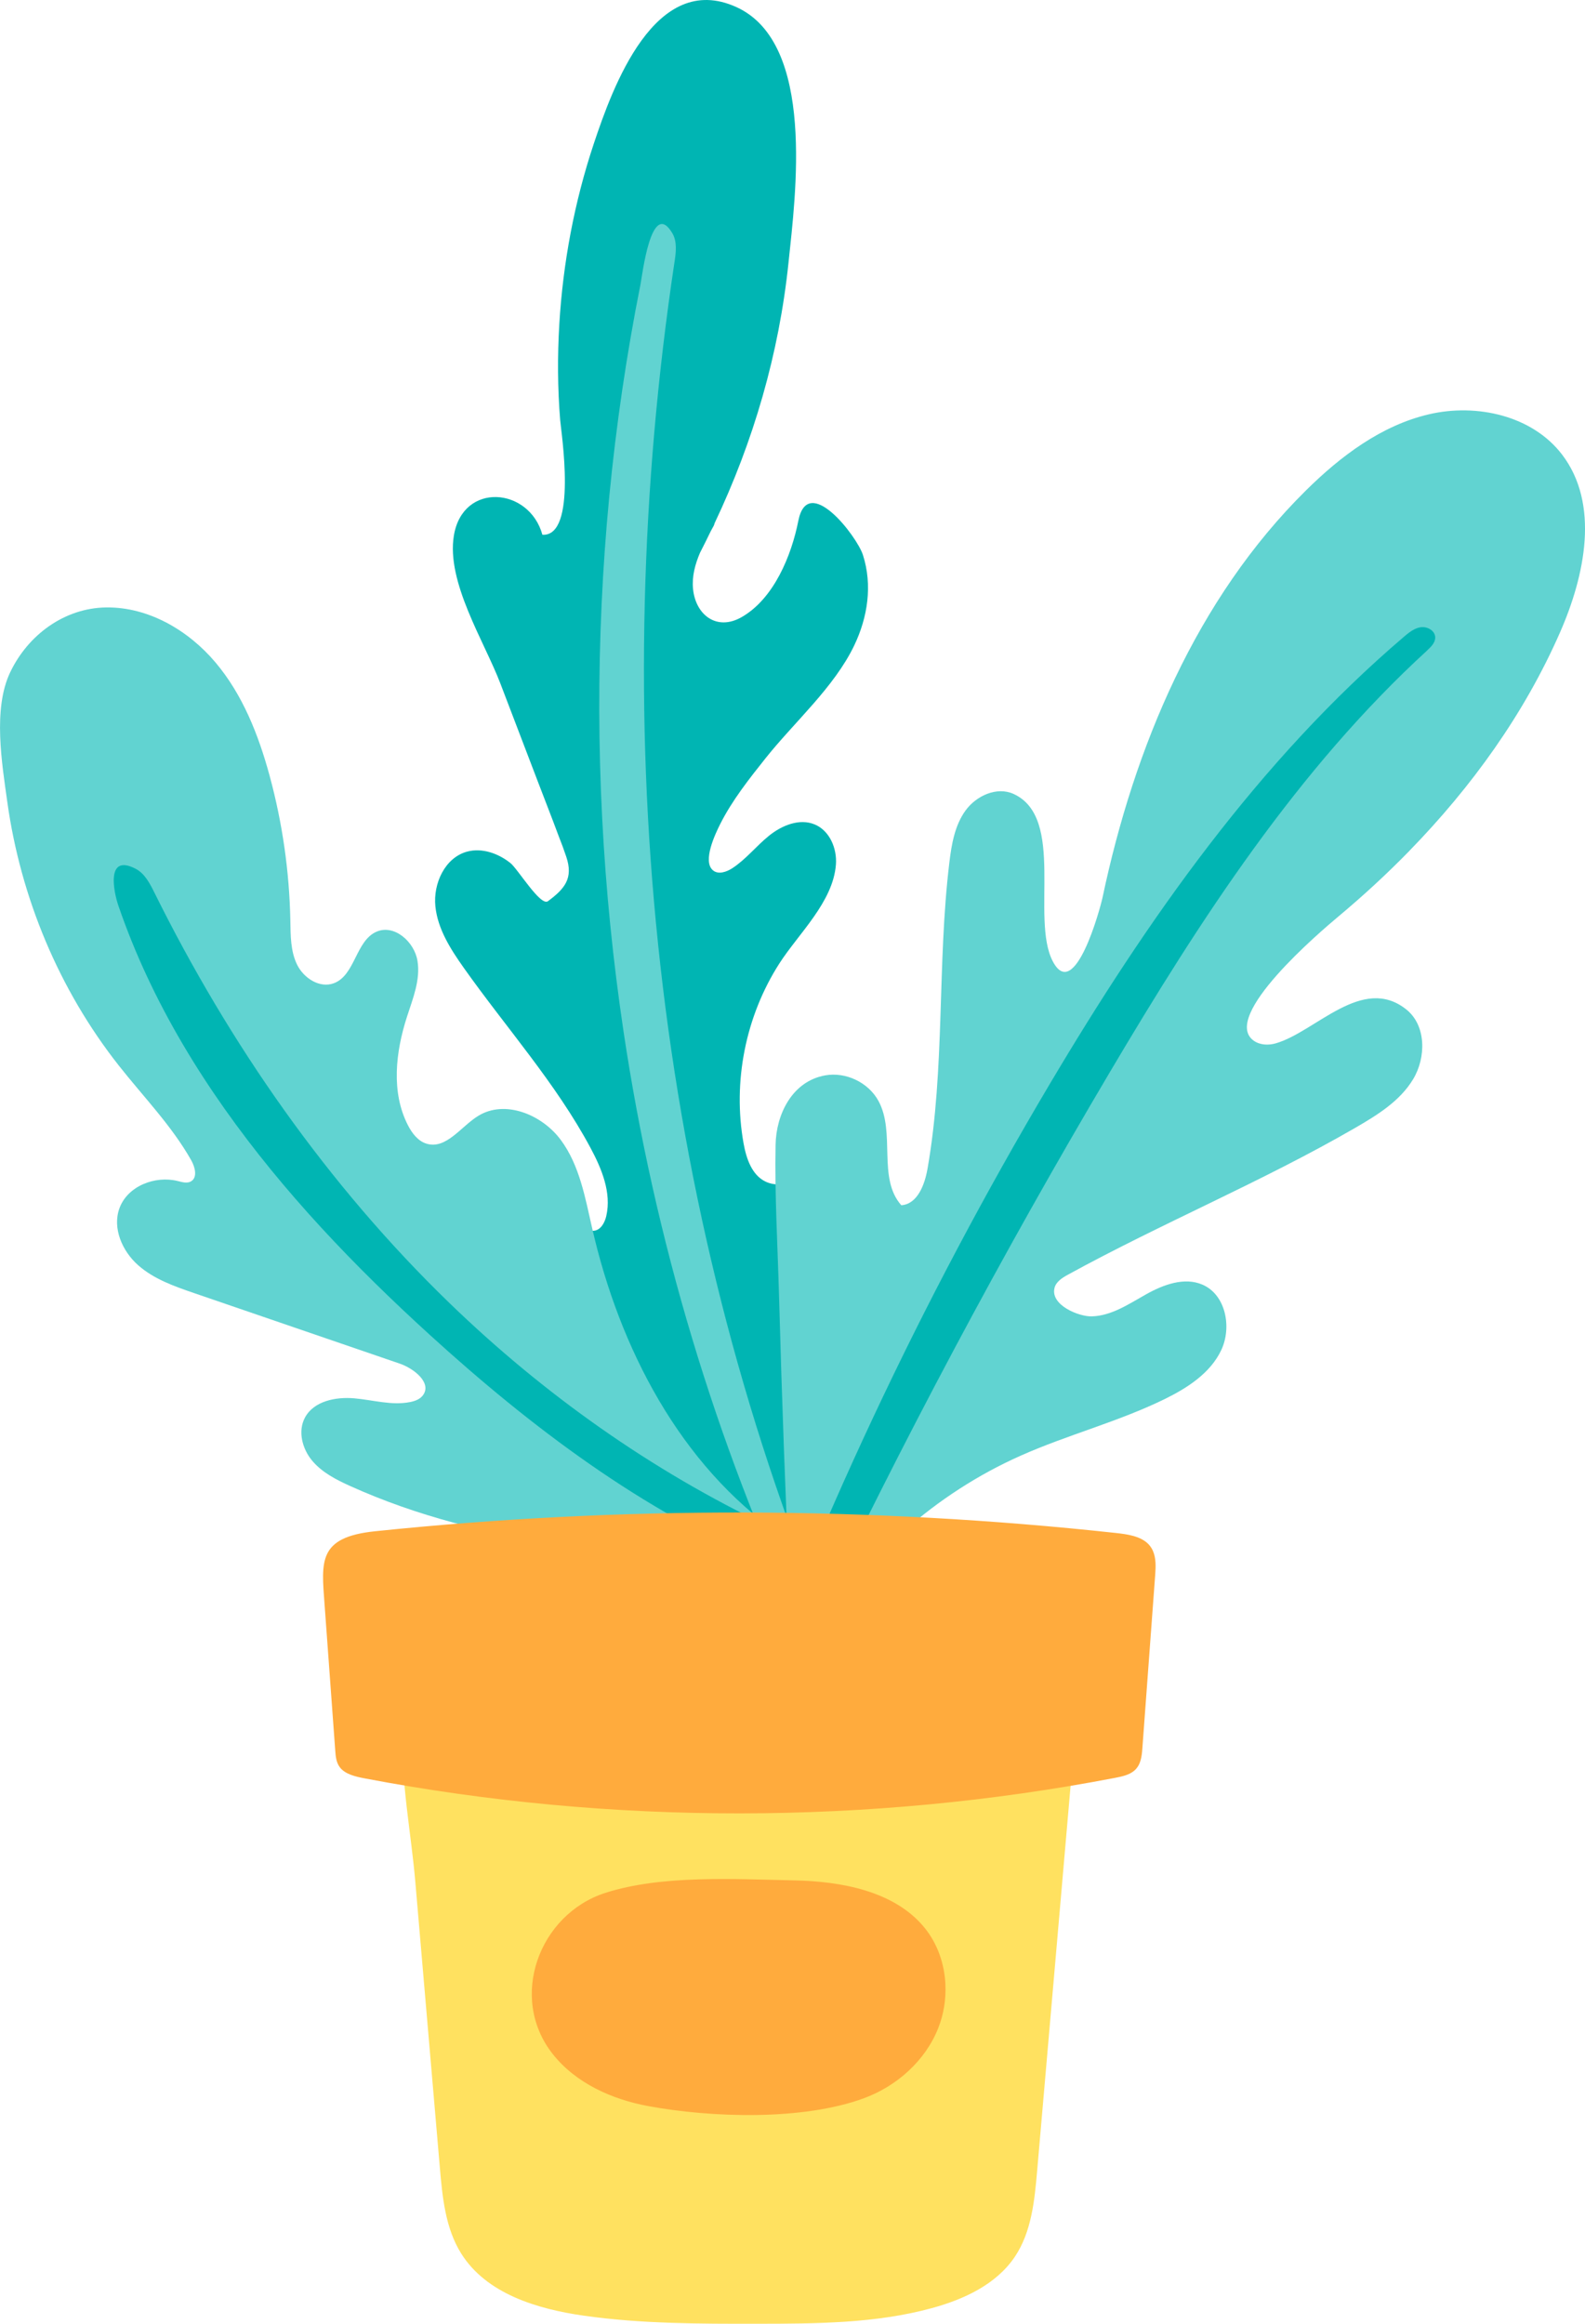 <svg id="_лой_2" xmlns="http://www.w3.org/2000/svg" width="736.77" height="1080" viewBox="0 0 736.77 1080"><g id="School12_393240914"><g id="School12_393240914-2"><g><g><path d="M363.16 550.44c-2.43.15-4.82-.14-7.12-1.19-6.52-2.98-9.13-10.79-10.4-17.85-5.13-28.61.92-59.07 16.59-83.54 8.93-13.95 25.03-28.6 26.34-46.07.56-7.5-2.94-15.76-9.89-18.63-7.05-2.91-15.21.43-21.15 5.21-5.95 4.77-10.72 10.97-17.11 15.14-2.72 1.77-6.52 3.07-9 .99-5.06-4.22 1.18-17.17 3.35-21.49 5.57-11.07 13.5-21.07 21.18-30.72 13.29-16.69 31.86-32.92 41.15-52.35 6.26-13.1 8.52-27.96 4.04-41.98-2.8-8.75-25.59-38.41-30.05-15.88-3.17 16.05-11.31 36.11-26.3 44.71-11.67 6.7-21.52-1.07-22.65-13.21-.54-5.74.98-11.31 3.23-16.63 1.76-3.36 3.4-6.76 5.06-10.16.48-.87.96-1.74 1.42-2.59.18-.34.19-.66.31-.99 18.11-38.17 29.98-78.84 34.38-121.22 3.22-31 12.73-101.84-24.18-118.67-37.97-17.31-57.67 37.48-66.32 63.41-9.04 27.11-14.35 55.47-16.05 83.98-.88 14.84-.8 29.75.41 44.58.45 5.51 8.1 54.21-8.27 53.25-6.1-22.15-36.97-24.7-41.14.33-3.61 21.69 14.09 49.12 21.59 68.75 5.82 15.23 11.64 30.46 17.46 45.69 3.23 8.46 6.55 16.89 9.7 25.38 1.25 3.13 2.42 6.3 3.49 9.5 3.35 9.98-.66 14.83-8.52 20.65-3.44 2.54-13.97-14.95-17.44-17.72-5.64-4.51-13.21-7.2-20.17-5.31-10.26 2.8-15.78 14.79-14.72 25.37 1.06 10.58 7.07 19.96 13.21 28.64 19.72 27.86 42.76 53.56 58.89 83.64 5.24 9.76 9.82 20.85 7.36 31.65-.7 3.06-2.46 6.41-5.56 6.88-1.92.29-3.81-.64-5.4-1.75-5.6-3.9-9.1-10.09-13.75-15.09-4.66-4.99-11.79-8.97-18.14-6.46-7.72 3.05-9.26 13.36-8.01 21.57 3.26 21.55 16.81 39.93 30 57.28 32.69 42.99 65.89 85.74 103.28 124.7 3.64 3.79 9.49 7.76 13.57 4.44 2.02-1.64 2.55-4.45 2.96-7.02 8.97-56.96 17.95-114 21.94-171.52.43-6.25.79-12.64-.95-18.66-1.75-6.01-6.02-11.66-12.05-13.34-8.65-2.4-17.94 3.74-26.58 4.28z" fill="#00b5b3"/><path d="M313.54 121.79c.68-4.56 1.31-9.54-1.06-13.49-9.74-16.22-13.91 19.64-14.78 23.99-3.25 16.3-6.07 32.68-8.49 49.12-4.83 32.88-8.01 66-9.55 99.2-3.09 66.41.37 133.12 10.2 198.88 14.38 96.14 42.46 190.26 83.64 278.33 1.54.19 3.04-.07 4.34-1.14 2.02-1.64 2.56-4.45 2.96-7.02.18-1.13.35-2.26.53-3.4-79.24-196.29-99.25-414.94-67.8-624.48z" fill="#61d3d1"/></g><g><path d="M655.21 395.36c28.93-29.68 53.39-63.64 69.98-101.51 11.61-26.5 18.48-59.63.9-82.61-13.82-18.07-39.63-23.86-61.78-18.71-22.16 5.15-41.12 19.44-57.29 35.44-50.84 50.28-79.76 119.19-94.52 189.17-1.07 5.05-13.01 49.12-23.15 29.6-10.35-19.92 6.05-66.71-18.21-77.75-7.77-3.54-17.34.82-22.35 7.74-5 6.92-6.48 15.72-7.5 24.2-5.71 47.23-1.93 95.41-10.15 142.28-1.3 7.42-4.68 16.44-12.19 16.94-11.16-12.61-2.54-33.7-10.61-48.48-4.69-8.6-15.18-13.61-24.81-11.87-15.43 2.79-22.74 18.26-23.01 32.16-.46 23.49.97 47.19 1.61 70.67 1.31 47.91 3.07 95.81 5.28 143.7.26 5.67 3.63 17.69 11.81 12.54 7.18-4.52 12.5-16.85 17.89-23.4 7.06-8.57 14.8-16.58 23.11-23.94 16.16-14.32 34.48-26.2 54.21-34.98 21.92-9.76 45.42-15.76 66.97-26.32 10.59-5.19 21.2-12.05 26.26-22.7 5.06-10.66 2.12-25.8-8.71-30.47-8.44-3.64-18.19.0-26.21 4.5-8.02 4.49-16.09 10.01-25.28 10.24-5.98.16-19.21-5.21-17.3-13.16.7-2.91 3.54-4.72 6.16-6.16 43.76-24.02 90.37-43.26 133.61-68.28 10.27-5.94 20.83-12.46 26.94-22.62 6.12-10.16 6.11-25.02-3.17-32.42-20.44-16.29-42.11 10.38-60.65 15.74-3.45 1-7.43.84-10.34-1.27-15.42-11.21 31.12-50.73 39.54-57.77 11.47-9.59 22.51-19.76 32.97-30.49z" fill="#61d3d1"/><path d="M663.47 302.22c1.8-1.65 3.77-3.62 3.67-6.08-.13-3.07-3.67-5.04-6.68-4.63-1.02.14-1.97.46-2.89.91-1.8.87-3.42 2.21-4.96 3.53-67.48 57.52-119.31 131.48-164.71 207.98-29.77 50.16-57.12 101.79-81.93 154.64-12.4 26.43-24.17 53.15-35.28 80.16-1.13 2.74-2.19 5.59-3.23 8.48.47 5.18 3.15 13.94 9.02 12.8 42.6-89.36 89.12-176.82 139.54-261.92 41.85-70.65 87.06-140.58 147.46-195.85z" fill="#00b5b3"/></g><g><path d="M365.59 715.71c-.86-.9-1.8-1.71-2.73-2.35-46.82-32.57-74.87-86.85-87.58-142.45-3.27-14.29-5.88-29.33-14.6-41.11-8.72-11.78-25.94-18.87-38.41-11.17-8.03 4.96-14.81 15.57-23.87 12.95-4.06-1.17-6.86-4.87-8.79-8.63-7.88-15.35-5.74-33.99-.43-50.41 2.75-8.49 6.34-17.23 4.87-26.04-1.47-8.8-10.7-16.99-18.92-13.53-9.83 4.14-9.95 20.26-19.94 24-6.55 2.45-13.98-2.33-17.07-8.59s-3.03-13.55-3.16-20.54c-.43-22.76-3.69-45.47-9.67-67.44-5.14-18.88-12.51-37.58-25.13-52.53-12.62-14.95-31.17-25.79-50.74-25.56-19.51.23-36.45 12.83-44.7 30.18-8.09 17-3.84 42.18-1.31 60.33 6.19 44.35 24.03 87.13 51.76 122.34 11.46 14.56 24.61 27.96 33.72 44.1 1.8 3.19 3.03 8.03-.16 9.83-1.82 1.02-4.07.31-6.1-.19-10.59-2.65-23.36 2.37-27.1 12.63-3.37 9.24 1.25 19.87 8.59 26.41 7.34 6.54 16.91 9.89 26.21 13.08 31.8 10.9 63.6 21.81 95.4 32.71 6.79 2.33 15.15 9.02 10.85 14.77-1.37 1.83-3.69 2.68-5.94 3.12-8.54 1.7-17.26-.97-25.93-1.73-8.67-.76-18.83 1.27-22.95 8.94-3.41 6.34-1.27 14.54 3.36 20.06 4.63 5.52 11.27 8.88 17.84 11.84 62.09 28.02 131.86 32.38 199.86 36.32 1.58.09 3.25.16 4.62-.64 3.81-2.22 1.54-7.16-1.84-10.68z" fill="#61d3d1"/><path d="M71.77 414.86c-2.14-4.31-4.5-8.92-8.78-11.12-13.95-7.18-10.11 10.95-7.95 17.21 3.86 11.23 8.33 22.24 13.36 32.99 10.07 21.54 22.31 42.01 36.02 61.42 27.36 38.74 60.4 73.2 95.41 105.07 46.99 42.79 99.05 82.15 157.38 106.26 1.86.11 3.73.22 5.6.33 1.57.09 3.25.16 4.62-.64 3.81-2.22 1.54-7.16-1.84-10.68-.86-.9-1.8-1.71-2.73-2.35-1.7-1.18-3.33-2.46-4.98-3.7-54.97-26.06-105.35-61.83-149.1-104.19-56.48-54.7-102.08-120.16-137.01-190.61z" fill="#00b5b3"/></g></g><g><path d="M491.46 789.11c-4.62-1.92-10.4-2.41-15.48-2.41-85.57-.06-171.15-.12-256.72-.18-17.96-.01-31.4.79-32.07 19.74-.78 22.21 3.95 46.01 5.85 68.18 3.8 44.3 7.61 88.6 11.41 132.9 1.19 13.84 2.57 28.28 9.95 40.04 11.72 18.68 35.3 25.79 57.13 28.88 26.71 3.79 53.79 3.76 80.77 3.73 27.1-.03 54.58-.12 80.74-7.23 14.95-4.06 30.05-11.03 38.69-23.89 7.74-11.53 9.17-26.03 10.37-39.87 5.89-67.83 11.79-135.67 17.68-203.5.25-2.83.48-5.74-.37-8.44-1.23-3.92-4.21-6.4-7.96-7.96z" fill="#ffe160"/><path d="M535.93 720.79c-.52-1.17-1.23-2.26-2.2-3.24-3.62-3.64-9.67-4.5-15.2-5.1-114.11-12.39-230.01-12.65-344.2-.78-26.57 2.76-24.92 13.99-23.48 33.72 1.67 22.76 3.33 45.52 4.99 68.28.2 2.72.45 5.58 2.24 7.83 2.49 3.14 7.21 4.22 11.54 5.04 114.34 21.74 234.26 21.67 348.56-.23 3.29-.63 6.76-1.36 9.12-3.42 3-2.6 3.44-6.59 3.71-10.24 1.99-26.91 3.98-53.81 5.97-80.72.28-3.72.44-7.75-1.06-11.14z" fill="#ffab3d"/><path d="M439.47 922.31c-.44-9.51-3.62-18.84-9.6-26.24-14.07-17.4-39.33-21.69-60.46-22.13-27.37-.57-61.79-2.67-88.1 5.82-30.66 9.89-45.09 48.5-24.46 74.77 10.71 13.63 27.62 21.21 44.67 24.34 29.31 5.37 71.51 6.77 99.93-3.64 15.38-5.63 28.7-17.46 34.7-32.7 2.52-6.39 3.63-13.35 3.31-20.23z" fill="#ffab3d"/></g></g></g></svg>